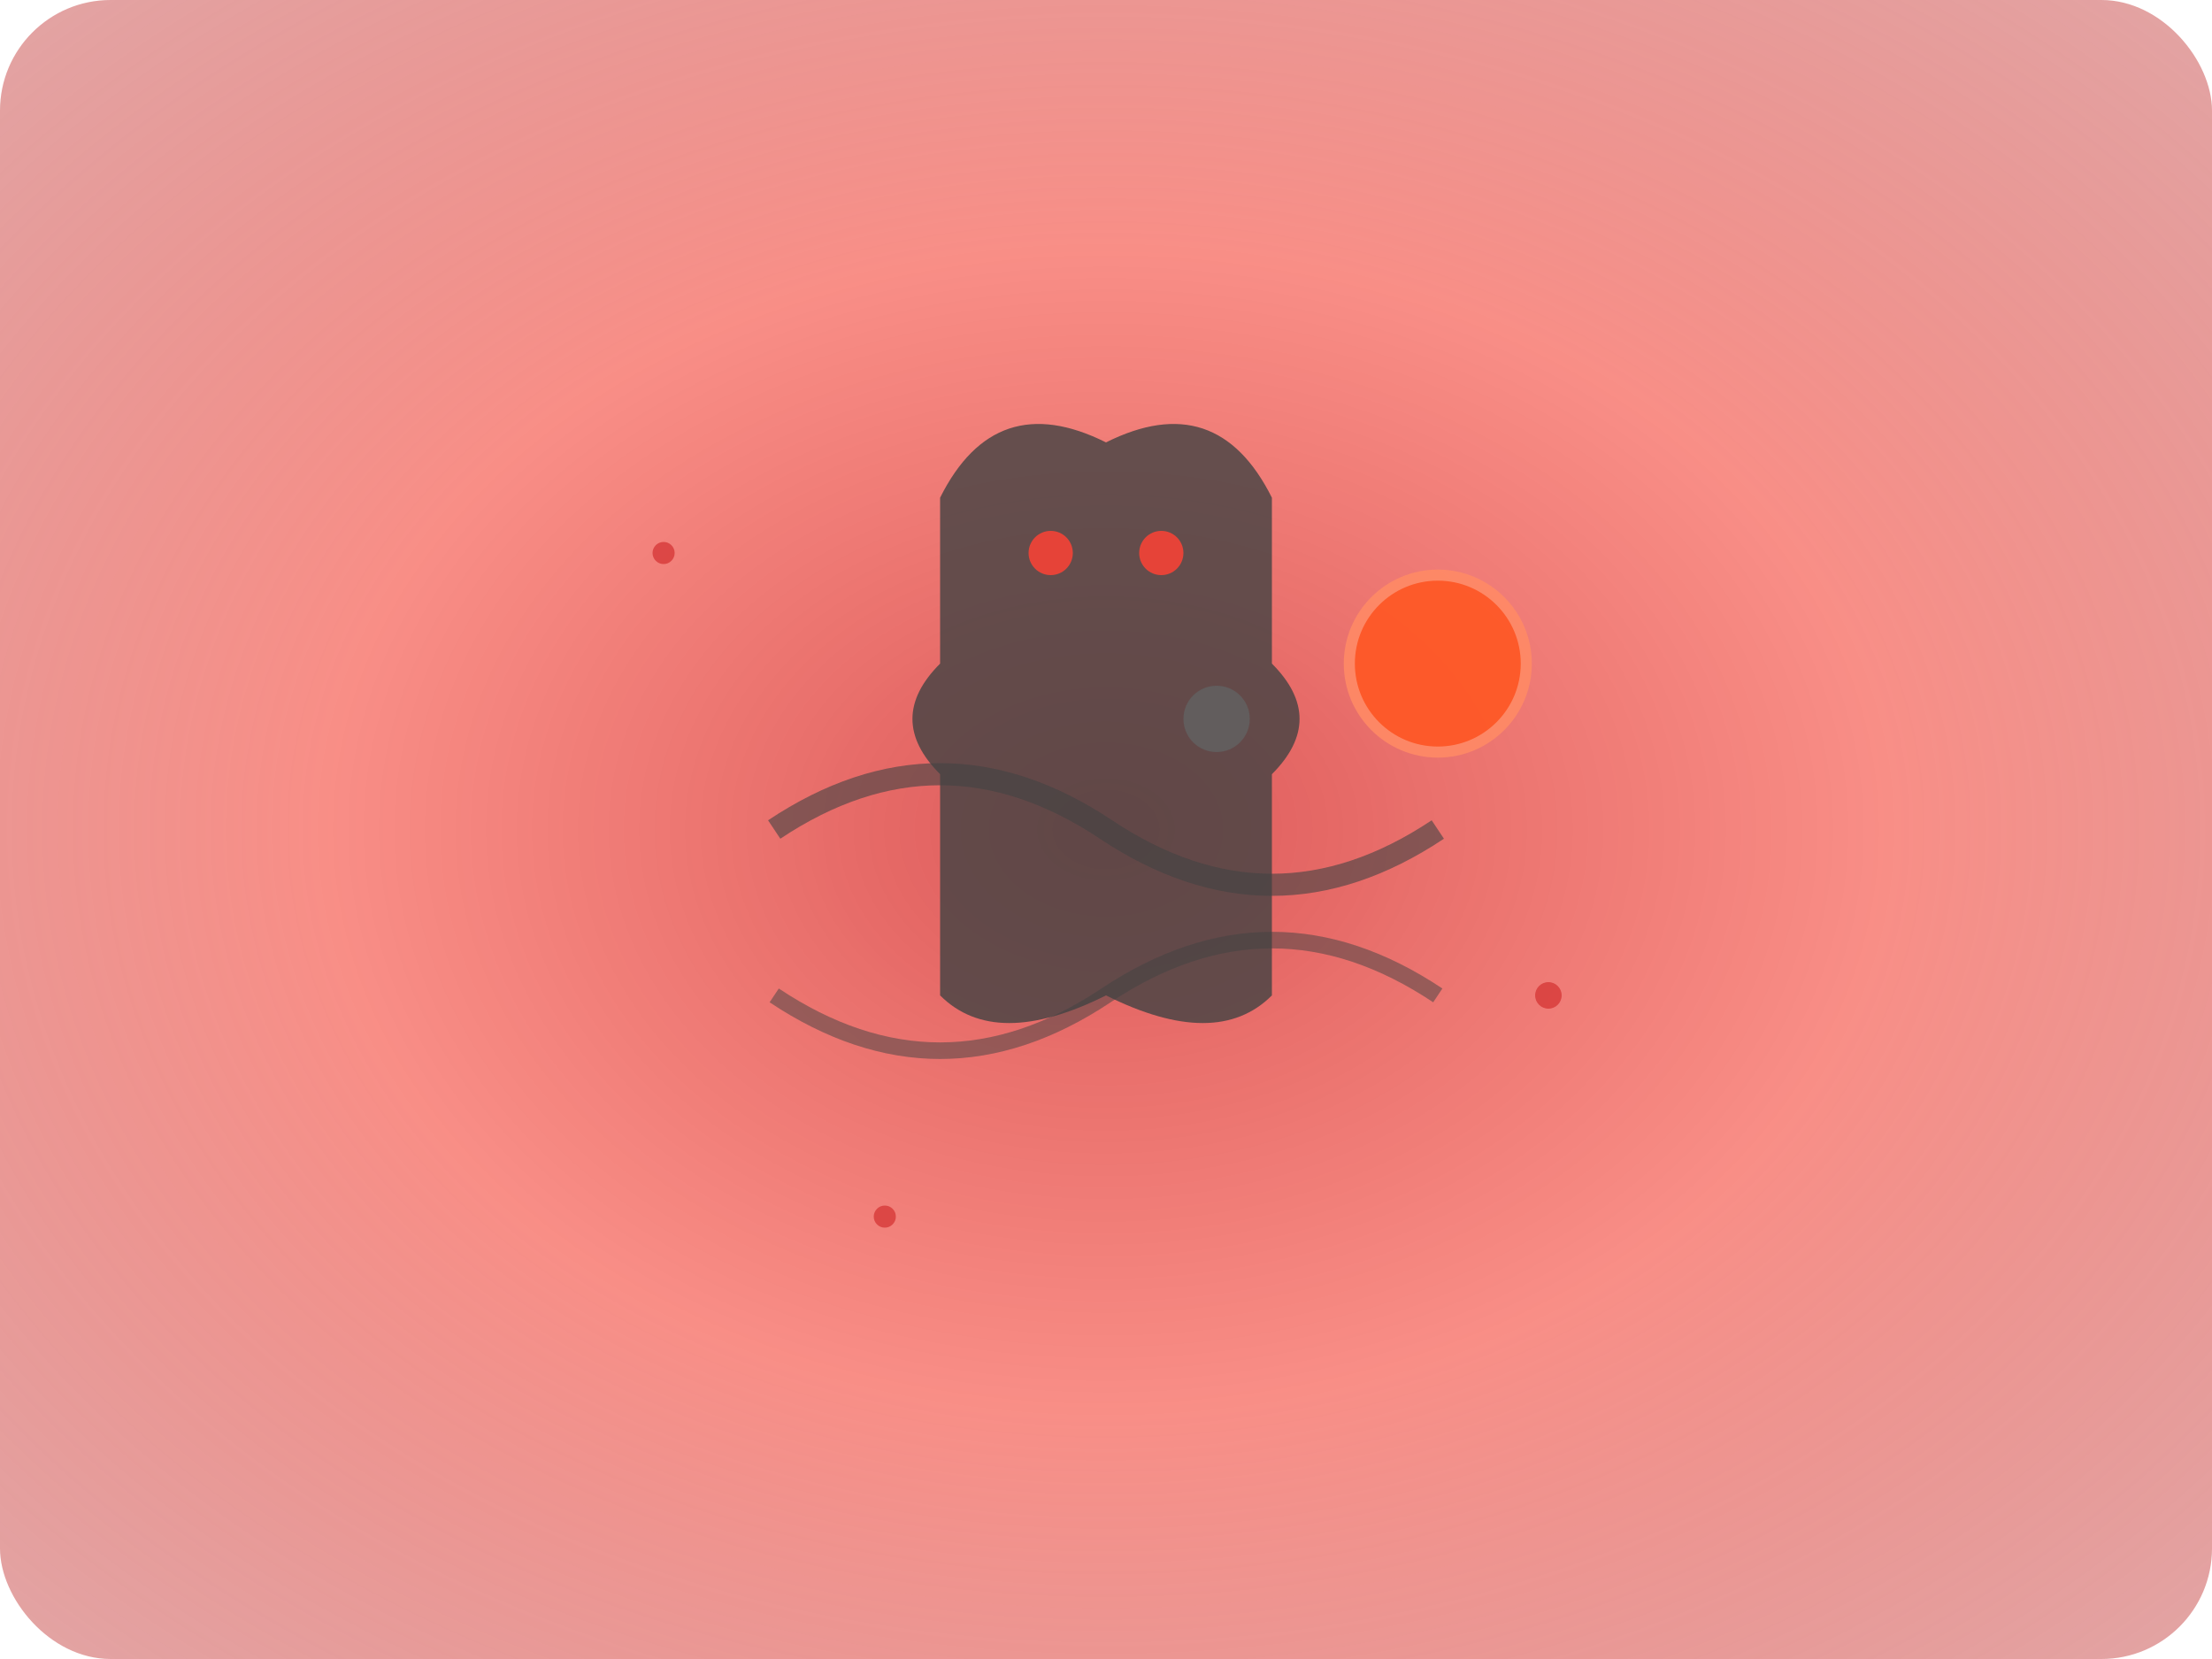 <svg width="200" height="150" viewBox="0 0 200 150" xmlns="http://www.w3.org/2000/svg">
  <!-- Fire Thief Card Visual -->
  <defs>
    <radialGradient id="fireThiefBg" cx="50%" cy="50%" r="70%">
      <stop offset="0%" style="stop-color:#d32f2f;stop-opacity:0.8" />
      <stop offset="50%" style="stop-color:#f44336;stop-opacity:0.6" />
      <stop offset="100%" style="stop-color:#b71c1c;stop-opacity:0.4" />
    </radialGradient>
  </defs>
  
  <!-- Background -->
  <rect width="200" height="150" fill="url(#fireThiefBg)" rx="10" ry="10"/>
  
  <!-- Thief shadow figure -->
  <path d="M100 40 Q90 35, 85 45 L85 60 Q80 65, 85 70 L85 90 Q90 95, 100 90 Q110 95, 115 90 L115 70 Q120 65, 115 60 L115 45 Q110 35, 100 40" 
        fill="#424242" opacity="0.8">
    <animate attributeName="opacity" values="0.8;0.5;0.8" dur="2s" repeatCount="indefinite"/>
  </path>
  
  <!-- Thief eyes -->
  <circle cx="95" cy="50" r="2" fill="#f44336" opacity="0.9">
    <animate attributeName="opacity" values="0.9;0.3;0.9" dur="1.5s" repeatCount="indefinite"/>
  </circle>
  <circle cx="105" cy="50" r="2" fill="#f44336" opacity="0.9">
    <animate attributeName="opacity" values="0.9;0.3;0.9" dur="1.5s" repeatCount="indefinite"/>
  </circle>
  
  <!-- Stolen fire stone -->
  <circle cx="130" cy="60" r="8" fill="#ff5722" opacity="0.9" stroke="#ff8a65" stroke-width="1">
    <animateTransform attributeName="transform" type="translate" 
                      values="0,0;-20,10;-40,20" dur="3s" repeatCount="indefinite"/>
    <animate attributeName="opacity" values="0.9;0.5;0.2" dur="3s" repeatCount="indefinite"/>
  </circle>
  
  <!-- Thief's grasping hand -->
  <circle cx="110" cy="65" r="3" fill="#616161" opacity="0.8">
    <animateTransform attributeName="transform" type="translate" 
                      values="0,0;10,-5;20,-10" dur="3s" repeatCount="indefinite"/>
  </circle>
  
  <!-- Dark energy swirls -->
  <path d="M70 75 Q85 65, 100 75 Q115 85, 130 75" stroke="#424242" stroke-width="2" fill="none" opacity="0.6">
    <animate attributeName="opacity" values="0.6;0.2;0.6" dur="2s" repeatCount="indefinite"/>
  </path>
  <path d="M70 90 Q85 100, 100 90 Q115 80, 130 90" stroke="#424242" stroke-width="1.5" fill="none" opacity="0.5">
    <animate attributeName="opacity" values="0.5;0.1;0.5" dur="2.5s" repeatCount="indefinite"/>
  </path>
  
  <!-- Menacing particles -->
  <g fill="#d32f2f" opacity="0.7">
    <circle cx="60" cy="50" r="1">
      <animate attributeName="opacity" values="0.7;0.3;0.7" dur="1.8s" repeatCount="indefinite"/>
    </circle>
    <circle cx="140" cy="90" r="1.2">
      <animate attributeName="opacity" values="0.3;0.7;0.3" dur="2.2s" repeatCount="indefinite"/>
    </circle>
    <circle cx="80" cy="110" r="1">
      <animate attributeName="opacity" values="0.6;1;0.6" dur="1.5s" repeatCount="indefinite"/>
    </circle>
  </g>
</svg>
